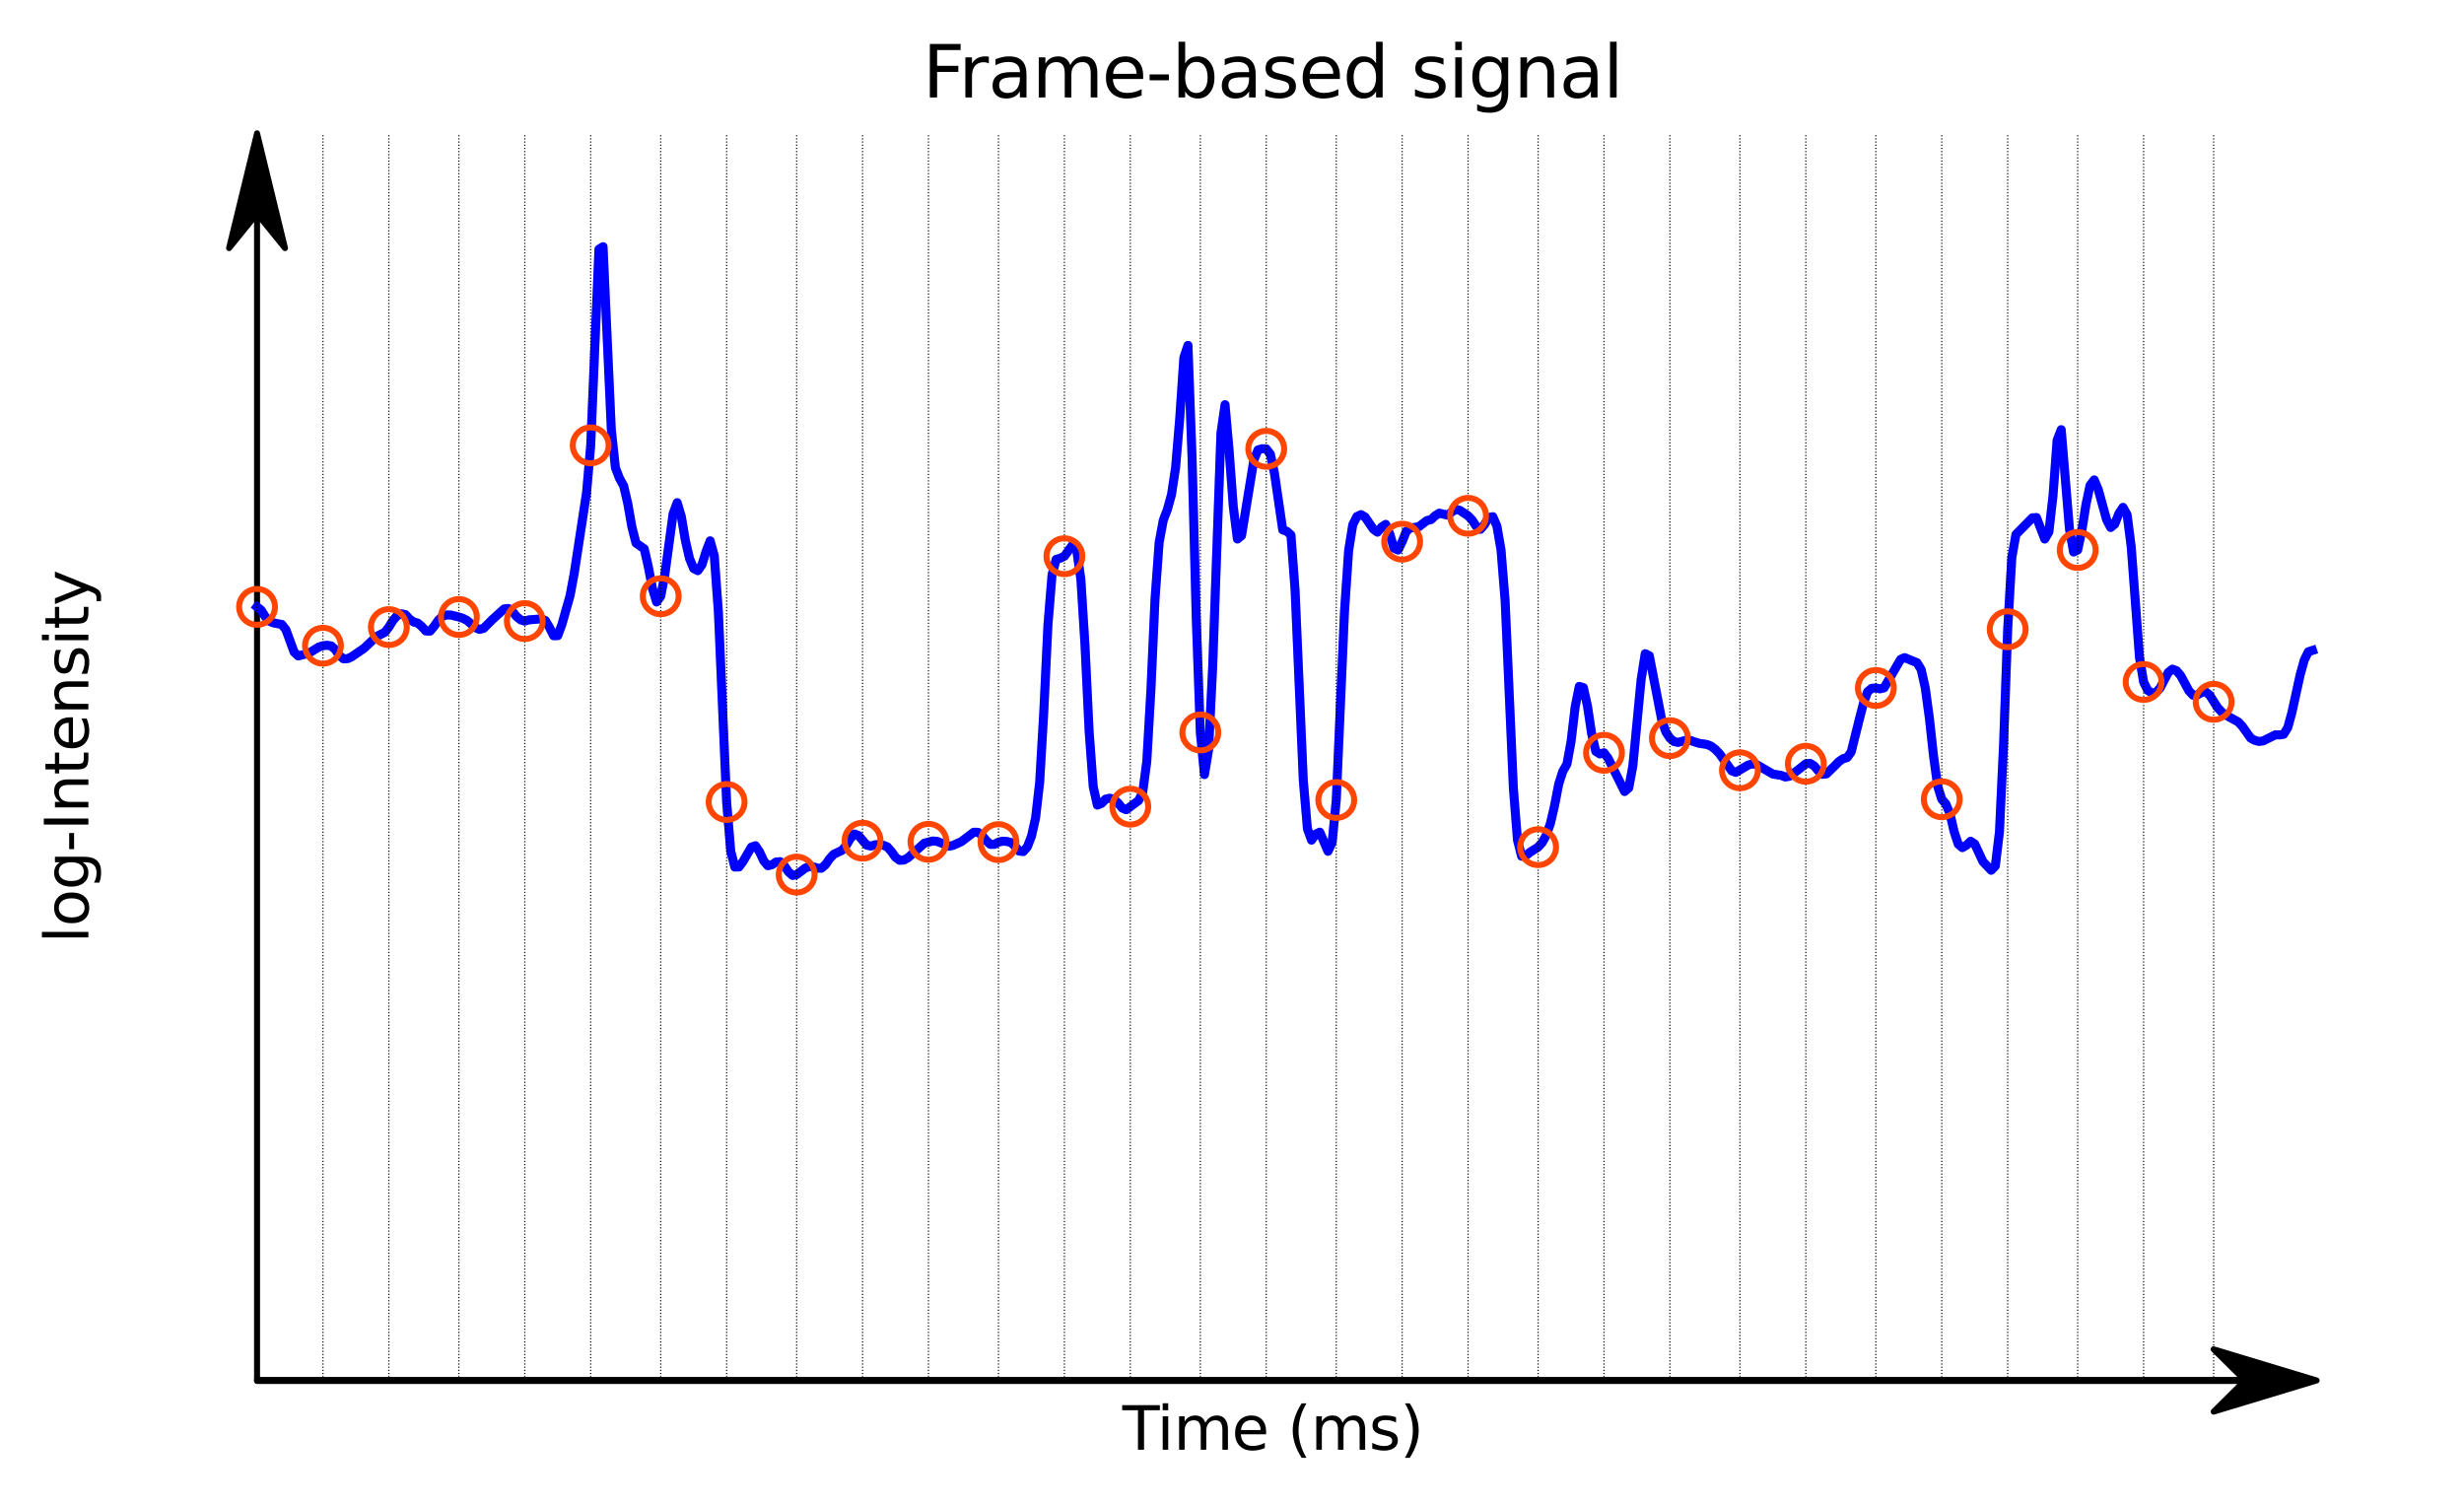 <?xml version="1.0" encoding="utf-8" standalone="no"?>
<!DOCTYPE svg PUBLIC "-//W3C//DTD SVG 1.1//EN"
  "http://www.w3.org/Graphics/SVG/1.1/DTD/svg11.dtd">
<svg xmlns:xlink="http://www.w3.org/1999/xlink" width="412.523pt" height="251.996pt" viewBox="0 0 412.523 251.996" xmlns="http://www.w3.org/2000/svg" version="1.1">
 <defs>
  <style type="text/css">*{stroke-linejoin: round; stroke-linecap: butt}</style>
 </defs>
 <g id="figure_1">
  <g id="patch_1">
   <path d="M 0 251.996 
L 412.523 251.996 
L 412.523 0 
L 0 0 
L 0 251.996 
z
" style="fill: none"/>
  </g>
  <g id="axes_1">
   <g id="patch_2">
    <path d="M 20.878 231.118 
L 405.323 231.118 
L 405.323 22.318 
L 20.878 22.318 
L 20.878 231.118 
z
" style="fill: none"/>
   </g>
   <g id="patch_3">
    <path d="M 387.848 231.118 
L 370.608 236.338 
L 375.78 231.208 
L 43.035 231.208 
L 43.035 231.028 
L 375.78 231.028 
L 370.608 225.898 
z
" style="stroke: #000000; stroke-linejoin: miter"/>
   </g>
   <g id="patch_4">
    <path d="M 43.035 22.318 
L 47.717 41.54 
L 43.035 35.774 
L 43.035 231.118 
L 43.034 231.118 
L 43.034 35.774 
L 38.353 41.54 
z
" style="stroke: #000000; stroke-linejoin: miter"/>
   </g>
   <g id="matplotlib.axis_1">
    <g id="text_1">
     <!-- Time (ms) -->
     <g transform="translate(187.901 242.717) scale(0.1 -0.1)">
      <defs>
       <path id="DejaVuSans-54" d="M -19 4666 
L 3928 4666 
L 3928 4134 
L 2272 4134 
L 2272 0 
L 1638 0 
L 1638 4134 
L -19 4134 
L -19 4666 
z
" transform="scale(0.016)"/>
       <path id="DejaVuSans-69" d="M 603 3500 
L 1178 3500 
L 1178 0 
L 603 0 
L 603 3500 
z
M 603 4863 
L 1178 4863 
L 1178 4134 
L 603 4134 
L 603 4863 
z
" transform="scale(0.016)"/>
       <path id="DejaVuSans-6d" d="M 3328 2828 
Q 3544 3216 3844 3400 
Q 4144 3584 4550 3584 
Q 5097 3584 5394 3201 
Q 5691 2819 5691 2113 
L 5691 0 
L 5113 0 
L 5113 2094 
Q 5113 2597 4934 2840 
Q 4756 3084 4391 3084 
Q 3944 3084 3684 2787 
Q 3425 2491 3425 1978 
L 3425 0 
L 2847 0 
L 2847 2094 
Q 2847 2600 2669 2842 
Q 2491 3084 2119 3084 
Q 1678 3084 1418 2786 
Q 1159 2488 1159 1978 
L 1159 0 
L 581 0 
L 581 3500 
L 1159 3500 
L 1159 2956 
Q 1356 3278 1631 3431 
Q 1906 3584 2284 3584 
Q 2666 3584 2933 3390 
Q 3200 3197 3328 2828 
z
" transform="scale(0.016)"/>
       <path id="DejaVuSans-65" d="M 3597 1894 
L 3597 1613 
L 953 1613 
Q 991 1019 1311 708 
Q 1631 397 2203 397 
Q 2534 397 2845 478 
Q 3156 559 3463 722 
L 3463 178 
Q 3153 47 2828 -22 
Q 2503 -91 2169 -91 
Q 1331 -91 842 396 
Q 353 884 353 1716 
Q 353 2575 817 3079 
Q 1281 3584 2069 3584 
Q 2775 3584 3186 3129 
Q 3597 2675 3597 1894 
z
M 3022 2063 
Q 3016 2534 2758 2815 
Q 2500 3097 2075 3097 
Q 1594 3097 1305 2825 
Q 1016 2553 972 2059 
L 3022 2063 
z
" transform="scale(0.016)"/>
       <path id="DejaVuSans-20" transform="scale(0.016)"/>
       <path id="DejaVuSans-28" d="M 1984 4856 
Q 1566 4138 1362 3434 
Q 1159 2731 1159 2009 
Q 1159 1288 1364 580 
Q 1569 -128 1984 -844 
L 1484 -844 
Q 1016 -109 783 600 
Q 550 1309 550 2009 
Q 550 2706 781 3412 
Q 1013 4119 1484 4856 
L 1984 4856 
z
" transform="scale(0.016)"/>
       <path id="DejaVuSans-73" d="M 2834 3397 
L 2834 2853 
Q 2591 2978 2328 3040 
Q 2066 3103 1784 3103 
Q 1356 3103 1142 2972 
Q 928 2841 928 2578 
Q 928 2378 1081 2264 
Q 1234 2150 1697 2047 
L 1894 2003 
Q 2506 1872 2764 1633 
Q 3022 1394 3022 966 
Q 3022 478 2636 193 
Q 2250 -91 1575 -91 
Q 1294 -91 989 -36 
Q 684 19 347 128 
L 347 722 
Q 666 556 975 473 
Q 1284 391 1588 391 
Q 1994 391 2212 530 
Q 2431 669 2431 922 
Q 2431 1156 2273 1281 
Q 2116 1406 1581 1522 
L 1381 1569 
Q 847 1681 609 1914 
Q 372 2147 372 2553 
Q 372 3047 722 3315 
Q 1072 3584 1716 3584 
Q 2034 3584 2315 3537 
Q 2597 3491 2834 3397 
z
" transform="scale(0.016)"/>
       <path id="DejaVuSans-29" d="M 513 4856 
L 1013 4856 
Q 1481 4119 1714 3412 
Q 1947 2706 1947 2009 
Q 1947 1309 1714 600 
Q 1481 -109 1013 -844 
L 513 -844 
Q 928 -128 1133 580 
Q 1338 1288 1338 2009 
Q 1338 2731 1133 3434 
Q 928 4138 513 4856 
z
" transform="scale(0.016)"/>
      </defs>
      <use xlink:href="#DejaVuSans-54"/>
      <use xlink:href="#DejaVuSans-69" x="57.959"/>
      <use xlink:href="#DejaVuSans-6d" x="85.742"/>
      <use xlink:href="#DejaVuSans-65" x="183.154"/>
      <use xlink:href="#DejaVuSans-20" x="244.678"/>
      <use xlink:href="#DejaVuSans-28" x="276.465"/>
      <use xlink:href="#DejaVuSans-6d" x="315.479"/>
      <use xlink:href="#DejaVuSans-73" x="412.891"/>
      <use xlink:href="#DejaVuSans-29" x="464.99"/>
     </g>
    </g>
   </g>
   <g id="matplotlib.axis_2">
    <g id="text_2">
     <!-- log-Intensity -->
     <g transform="translate(14.798 157.907) rotate(-90) scale(0.1 -0.1)">
      <defs>
       <path id="DejaVuSans-6c" d="M 603 4863 
L 1178 4863 
L 1178 0 
L 603 0 
L 603 4863 
z
" transform="scale(0.016)"/>
       <path id="DejaVuSans-6f" d="M 1959 3097 
Q 1497 3097 1228 2736 
Q 959 2375 959 1747 
Q 959 1119 1226 758 
Q 1494 397 1959 397 
Q 2419 397 2687 759 
Q 2956 1122 2956 1747 
Q 2956 2369 2687 2733 
Q 2419 3097 1959 3097 
z
M 1959 3584 
Q 2709 3584 3137 3096 
Q 3566 2609 3566 1747 
Q 3566 888 3137 398 
Q 2709 -91 1959 -91 
Q 1206 -91 779 398 
Q 353 888 353 1747 
Q 353 2609 779 3096 
Q 1206 3584 1959 3584 
z
" transform="scale(0.016)"/>
       <path id="DejaVuSans-67" d="M 2906 1791 
Q 2906 2416 2648 2759 
Q 2391 3103 1925 3103 
Q 1463 3103 1205 2759 
Q 947 2416 947 1791 
Q 947 1169 1205 825 
Q 1463 481 1925 481 
Q 2391 481 2648 825 
Q 2906 1169 2906 1791 
z
M 3481 434 
Q 3481 -459 3084 -895 
Q 2688 -1331 1869 -1331 
Q 1566 -1331 1297 -1286 
Q 1028 -1241 775 -1147 
L 775 -588 
Q 1028 -725 1275 -790 
Q 1522 -856 1778 -856 
Q 2344 -856 2625 -561 
Q 2906 -266 2906 331 
L 2906 616 
Q 2728 306 2450 153 
Q 2172 0 1784 0 
Q 1141 0 747 490 
Q 353 981 353 1791 
Q 353 2603 747 3093 
Q 1141 3584 1784 3584 
Q 2172 3584 2450 3431 
Q 2728 3278 2906 2969 
L 2906 3500 
L 3481 3500 
L 3481 434 
z
" transform="scale(0.016)"/>
       <path id="DejaVuSans-2d" d="M 313 2009 
L 1997 2009 
L 1997 1497 
L 313 1497 
L 313 2009 
z
" transform="scale(0.016)"/>
       <path id="DejaVuSans-49" d="M 628 4666 
L 1259 4666 
L 1259 0 
L 628 0 
L 628 4666 
z
" transform="scale(0.016)"/>
       <path id="DejaVuSans-6e" d="M 3513 2113 
L 3513 0 
L 2938 0 
L 2938 2094 
Q 2938 2591 2744 2837 
Q 2550 3084 2163 3084 
Q 1697 3084 1428 2787 
Q 1159 2491 1159 1978 
L 1159 0 
L 581 0 
L 581 3500 
L 1159 3500 
L 1159 2956 
Q 1366 3272 1645 3428 
Q 1925 3584 2291 3584 
Q 2894 3584 3203 3211 
Q 3513 2838 3513 2113 
z
" transform="scale(0.016)"/>
       <path id="DejaVuSans-74" d="M 1172 4494 
L 1172 3500 
L 2356 3500 
L 2356 3053 
L 1172 3053 
L 1172 1153 
Q 1172 725 1289 603 
Q 1406 481 1766 481 
L 2356 481 
L 2356 0 
L 1766 0 
Q 1100 0 847 248 
Q 594 497 594 1153 
L 594 3053 
L 172 3053 
L 172 3500 
L 594 3500 
L 594 4494 
L 1172 4494 
z
" transform="scale(0.016)"/>
       <path id="DejaVuSans-79" d="M 2059 -325 
Q 1816 -950 1584 -1140 
Q 1353 -1331 966 -1331 
L 506 -1331 
L 506 -850 
L 844 -850 
Q 1081 -850 1212 -737 
Q 1344 -625 1503 -206 
L 1606 56 
L 191 3500 
L 800 3500 
L 1894 763 
L 2988 3500 
L 3597 3500 
L 2059 -325 
z
" transform="scale(0.016)"/>
      </defs>
      <use xlink:href="#DejaVuSans-6c"/>
      <use xlink:href="#DejaVuSans-6f" x="27.783"/>
      <use xlink:href="#DejaVuSans-67" x="88.965"/>
      <use xlink:href="#DejaVuSans-2d" x="152.441"/>
      <use xlink:href="#DejaVuSans-49" x="188.525"/>
      <use xlink:href="#DejaVuSans-6e" x="218.018"/>
      <use xlink:href="#DejaVuSans-74" x="281.396"/>
      <use xlink:href="#DejaVuSans-65" x="320.605"/>
      <use xlink:href="#DejaVuSans-6e" x="382.129"/>
      <use xlink:href="#DejaVuSans-73" x="445.508"/>
      <use xlink:href="#DejaVuSans-69" x="497.607"/>
      <use xlink:href="#DejaVuSans-74" x="525.391"/>
      <use xlink:href="#DejaVuSans-79" x="564.6"/>
     </g>
    </g>
   </g>
   <g id="line2d_1">
    <path d="M 43.035 101.603 
L 43.724 102.147 
L 44.414 103.256 
L 45.104 104.007 
L 45.793 104.28 
L 47.173 104.55 
L 47.862 105.411 
L 49.241 109.167 
L 49.931 109.814 
L 51.31 109.465 
L 52 109.174 
L 53.379 108.318 
L 54.069 108.107 
L 54.758 108.033 
L 55.448 108.142 
L 56.138 108.754 
L 56.827 109.768 
L 57.517 110.306 
L 58.207 110.269 
L 58.896 109.95 
L 60.965 108.52 
L 63.034 106.564 
L 64.413 105.873 
L 65.103 104.99 
L 65.792 103.866 
L 66.482 103.074 
L 67.172 102.764 
L 67.861 102.893 
L 68.551 103.633 
L 69.241 104.132 
L 69.93 104.315 
L 70.62 104.898 
L 71.309 105.647 
L 71.999 105.666 
L 72.689 104.853 
L 73.378 103.844 
L 74.068 103.196 
L 74.758 102.961 
L 75.447 102.963 
L 76.826 103.301 
L 77.516 103.524 
L 78.206 103.885 
L 79.585 105.078 
L 80.275 105.376 
L 80.964 105.201 
L 82.344 103.817 
L 83.723 102.553 
L 84.412 101.94 
L 85.102 101.869 
L 85.792 102.385 
L 86.481 103.218 
L 87.171 103.781 
L 87.861 103.98 
L 88.55 103.777 
L 90.619 103.612 
L 91.309 103.899 
L 91.998 105.048 
L 92.688 106.434 
L 93.378 106.42 
L 94.067 104.568 
L 95.446 99.696 
L 96.136 95.986 
L 98.205 82.446 
L 98.895 74.559 
L 100.274 41.726 
L 100.963 41.3 
L 102.343 71.881 
L 103.032 78.307 
L 103.722 80.094 
L 104.412 81.337 
L 105.101 84.296 
L 105.791 88.217 
L 106.48 90.92 
L 107.86 91.89 
L 108.549 94.92 
L 109.239 98.555 
L 109.929 100.79 
L 110.618 99.828 
L 111.308 96.216 
L 112.687 86.016 
L 113.377 84.158 
L 114.066 86.473 
L 114.756 90.542 
L 115.446 93.529 
L 116.135 95.188 
L 116.825 95.542 
L 117.514 94.576 
L 118.204 92.351 
L 118.894 90.548 
L 119.583 93.041 
L 120.273 102.482 
L 121.652 134.268 
L 122.342 142.507 
L 123.031 145.166 
L 123.721 145.146 
L 124.411 144.206 
L 125.79 141.827 
L 126.48 141.596 
L 127.169 142.63 
L 127.859 144.11 
L 128.549 144.936 
L 129.238 144.779 
L 129.928 144.317 
L 130.617 144.261 
L 131.307 144.935 
L 131.997 145.953 
L 132.686 146.567 
L 133.376 146.428 
L 134.755 145.371 
L 135.445 145.074 
L 136.134 145.11 
L 136.824 145.353 
L 137.514 145.356 
L 138.203 144.769 
L 138.893 143.765 
L 139.583 143.02 
L 140.962 142.371 
L 141.651 141.578 
L 142.341 140.412 
L 143.031 139.626 
L 143.72 139.878 
L 145.1 141.494 
L 145.789 141.648 
L 146.479 141.441 
L 147.168 141.37 
L 147.858 141.501 
L 148.548 141.78 
L 149.237 142.558 
L 149.927 143.533 
L 150.617 144.028 
L 151.306 143.991 
L 151.996 143.626 
L 154.754 141.166 
L 156.134 140.801 
L 156.823 140.844 
L 158.202 141.37 
L 158.892 141.679 
L 159.582 141.526 
L 160.961 140.901 
L 163.03 139.332 
L 163.719 139.343 
L 164.409 139.848 
L 165.099 140.717 
L 165.788 141.362 
L 166.478 141.366 
L 167.168 140.988 
L 167.857 140.83 
L 168.547 140.871 
L 169.237 141.045 
L 169.926 141.651 
L 170.616 142.487 
L 171.305 142.573 
L 171.995 141.796 
L 172.685 140.023 
L 173.374 136.968 
L 174.064 130.955 
L 174.754 119.118 
L 175.443 104.679 
L 176.133 96.232 
L 176.822 93.651 
L 177.512 93.452 
L 178.202 93.121 
L 179.581 91.209 
L 180.271 92.172 
L 180.96 97.028 
L 181.65 108.058 
L 182.339 122.4 
L 183.029 131.719 
L 183.719 134.79 
L 184.408 134.513 
L 185.098 133.794 
L 185.788 133.639 
L 186.477 133.814 
L 187.167 134.416 
L 187.856 135.264 
L 188.546 135.568 
L 190.615 134.035 
L 191.305 132.684 
L 191.994 127.494 
L 192.684 115.545 
L 193.373 100.292 
L 194.063 90.832 
L 194.753 87.107 
L 195.442 85.306 
L 196.132 82.807 
L 196.822 78.261 
L 197.511 70.045 
L 198.201 59.887 
L 198.89 57.823 
L 199.58 76.759 
L 200.27 103.322 
L 200.959 122.63 
L 201.649 129.682 
L 202.339 125.535 
L 203.028 111.606 
L 204.407 72.542 
L 205.097 67.747 
L 205.787 75.513 
L 206.476 84.836 
L 207.166 90.239 
L 207.856 89.681 
L 209.924 77.01 
L 210.614 75.32 
L 211.304 75.13 
L 211.993 75.144 
L 212.683 76.037 
L 213.373 79.264 
L 214.752 88.708 
L 215.442 88.954 
L 216.131 89.576 
L 216.821 98.79 
L 218.2 130.67 
L 218.89 138.76 
L 219.579 140.658 
L 220.269 139.654 
L 220.959 139.32 
L 222.338 142.522 
L 223.027 141.032 
L 223.717 133.936 
L 225.096 102.394 
L 225.786 92.188 
L 226.476 87.86 
L 227.165 86.487 
L 227.855 86.161 
L 228.544 86.564 
L 229.924 88.598 
L 230.613 89.094 
L 231.303 88.24 
L 231.993 87.788 
L 232.682 89.415 
L 233.372 91.782 
L 234.061 92.084 
L 234.751 90.686 
L 235.441 88.946 
L 236.13 88.394 
L 237.51 88.202 
L 238.889 87.154 
L 239.578 86.994 
L 240.268 86.351 
L 240.958 85.912 
L 242.337 86.24 
L 243.716 85.246 
L 244.406 85.435 
L 245.785 86.354 
L 246.475 87.081 
L 247.164 88.139 
L 247.854 88.616 
L 248.544 87.814 
L 249.233 86.645 
L 249.923 86.502 
L 250.612 88.079 
L 251.302 92.082 
L 251.992 100.645 
L 253.371 131.964 
L 254.061 140.661 
L 254.75 143.35 
L 255.44 143.279 
L 256.129 142.694 
L 257.509 141.827 
L 258.198 141.052 
L 258.888 139.822 
L 259.578 137.828 
L 260.267 134.86 
L 260.957 131.281 
L 261.647 129.126 
L 262.336 127.934 
L 263.026 124.162 
L 263.715 118.337 
L 264.405 114.916 
L 265.095 115.13 
L 265.784 118.251 
L 266.474 122.842 
L 267.164 125.789 
L 267.853 126.226 
L 268.543 126.033 
L 269.232 126.957 
L 271.991 132.516 
L 272.681 131.915 
L 273.37 128.244 
L 274.749 113.837 
L 275.439 109.442 
L 276.129 109.787 
L 278.198 120.474 
L 278.887 122.521 
L 279.577 123.583 
L 280.266 124.153 
L 280.956 124.294 
L 282.335 123.91 
L 283.025 123.976 
L 284.404 124.437 
L 285.783 124.643 
L 286.473 124.925 
L 287.163 125.444 
L 287.852 126.155 
L 289.921 129.045 
L 290.611 129.311 
L 291.99 128.494 
L 292.68 128.087 
L 293.369 127.893 
L 294.059 127.989 
L 296.817 129.597 
L 298.197 129.813 
L 298.886 130.082 
L 299.576 129.971 
L 300.955 128.962 
L 302.334 127.873 
L 303.024 127.794 
L 303.714 128.215 
L 304.403 129.028 
L 305.093 129.639 
L 305.783 129.565 
L 307.162 128.228 
L 307.852 127.52 
L 308.541 127.034 
L 309.231 126.845 
L 309.92 125.912 
L 311.3 120.379 
L 311.989 117.717 
L 312.679 115.798 
L 313.369 115.235 
L 314.058 115.177 
L 314.748 115.329 
L 315.437 115.151 
L 318.196 110.4 
L 318.886 110.1 
L 320.954 110.961 
L 321.644 112.104 
L 322.334 115.195 
L 323.023 120.271 
L 323.713 126.578 
L 324.403 131.615 
L 325.092 133.813 
L 325.782 134.606 
L 326.471 136.265 
L 327.161 139.242 
L 327.851 141.328 
L 328.54 141.91 
L 329.23 141.508 
L 329.92 140.843 
L 330.609 141.299 
L 331.988 144.257 
L 333.368 145.7 
L 334.057 144.995 
L 334.747 139.296 
L 335.437 124.624 
L 336.126 105.352 
L 336.816 93.373 
L 337.505 89.487 
L 340.264 86.689 
L 340.954 86.652 
L 342.333 90.245 
L 343.022 89.065 
L 343.712 83.013 
L 344.402 73.696 
L 345.091 71.936 
L 346.471 88.567 
L 347.16 92.415 
L 347.85 92.079 
L 348.539 88.842 
L 349.229 84.491 
L 349.919 81.256 
L 350.608 80.348 
L 351.298 81.983 
L 352.677 86.988 
L 353.367 88.312 
L 354.057 87.741 
L 354.746 85.967 
L 355.436 84.939 
L 356.125 86.191 
L 356.815 91.607 
L 358.194 110.071 
L 358.884 114.176 
L 359.574 115.588 
L 360.263 115.996 
L 360.953 115.953 
L 361.642 115.188 
L 363.022 112.563 
L 363.711 112.027 
L 364.401 112.298 
L 365.091 113.114 
L 366.47 115.658 
L 367.159 116.389 
L 367.849 116.352 
L 368.539 115.949 
L 369.228 115.796 
L 369.918 116.353 
L 371.297 118.499 
L 371.987 119.232 
L 372.676 119.734 
L 374.745 120.882 
L 375.435 121.636 
L 376.814 123.583 
L 377.504 123.953 
L 378.193 124.138 
L 378.883 124.044 
L 380.952 123.023 
L 381.642 123.046 
L 382.331 122.93 
L 383.021 121.81 
L 383.71 119.29 
L 385.09 112.994 
L 385.779 110.51 
L 386.469 109.113 
L 387.159 108.89 
L 387.159 108.89 
" clip-path="url(#p30bb101e61)" style="fill: none; stroke: #0000ff; stroke-opacity: 0.2; stroke-width: 1.5; stroke-linecap: square"/>
   </g>
   <g id="line2d_2">
    <path d="M 43.035 101.603 
L 43.724 102.147 
L 44.414 103.256 
L 45.104 104.007 
L 45.793 104.28 
L 47.173 104.55 
L 47.862 105.411 
L 49.241 109.167 
L 49.931 109.814 
L 51.31 109.465 
L 52 109.174 
L 53.379 108.318 
L 54.069 108.107 
L 54.758 108.033 
L 55.448 108.142 
L 56.138 108.754 
L 56.827 109.768 
L 57.517 110.306 
L 58.207 110.269 
L 58.896 109.95 
L 60.965 108.52 
L 63.034 106.564 
L 64.413 105.873 
L 65.103 104.99 
L 65.792 103.866 
L 66.482 103.074 
L 67.172 102.764 
L 67.861 102.893 
L 68.551 103.633 
L 69.241 104.132 
L 69.93 104.315 
L 70.62 104.898 
L 71.309 105.647 
L 71.999 105.666 
L 72.689 104.853 
L 73.378 103.844 
L 74.068 103.196 
L 74.758 102.961 
L 75.447 102.963 
L 76.826 103.301 
L 77.516 103.524 
L 78.206 103.885 
L 79.585 105.078 
L 80.275 105.376 
L 80.964 105.201 
L 82.344 103.817 
L 83.723 102.553 
L 84.412 101.94 
L 85.102 101.869 
L 85.792 102.385 
L 86.481 103.218 
L 87.171 103.781 
L 87.861 103.98 
L 88.55 103.777 
L 90.619 103.612 
L 91.309 103.899 
L 91.998 105.048 
L 92.688 106.434 
L 93.378 106.42 
L 94.067 104.568 
L 95.446 99.696 
L 96.136 95.986 
L 98.205 82.446 
L 98.895 74.559 
L 100.274 41.726 
L 100.963 41.3 
L 102.343 71.881 
L 103.032 78.307 
L 103.722 80.094 
L 104.412 81.337 
L 105.101 84.296 
L 105.791 88.217 
L 106.48 90.92 
L 107.86 91.89 
L 108.549 94.92 
L 109.239 98.555 
L 109.929 100.79 
L 110.618 99.828 
L 111.308 96.216 
L 112.687 86.016 
L 113.377 84.158 
L 114.066 86.473 
L 114.756 90.542 
L 115.446 93.529 
L 116.135 95.188 
L 116.825 95.542 
L 117.514 94.576 
L 118.204 92.351 
L 118.894 90.548 
L 119.583 93.041 
L 120.273 102.482 
L 121.652 134.268 
L 122.342 142.507 
L 123.031 145.166 
L 123.721 145.146 
L 124.411 144.206 
L 125.79 141.827 
L 126.48 141.596 
L 127.169 142.63 
L 127.859 144.11 
L 128.549 144.936 
L 129.238 144.779 
L 129.928 144.317 
L 130.617 144.261 
L 131.307 144.935 
L 131.997 145.953 
L 132.686 146.567 
L 133.376 146.428 
L 134.755 145.371 
L 135.445 145.074 
L 136.134 145.11 
L 136.824 145.353 
L 137.514 145.356 
L 138.203 144.769 
L 138.893 143.765 
L 139.583 143.02 
L 140.962 142.371 
L 141.651 141.578 
L 142.341 140.412 
L 143.031 139.626 
L 143.72 139.878 
L 145.1 141.494 
L 145.789 141.648 
L 146.479 141.441 
L 147.168 141.37 
L 147.858 141.501 
L 148.548 141.78 
L 149.237 142.558 
L 149.927 143.533 
L 150.617 144.028 
L 151.306 143.991 
L 151.996 143.626 
L 154.754 141.166 
L 156.134 140.801 
L 156.823 140.844 
L 158.202 141.37 
L 158.892 141.679 
L 159.582 141.526 
L 160.961 140.901 
L 163.03 139.332 
L 163.719 139.343 
L 164.409 139.848 
L 165.099 140.717 
L 165.788 141.362 
L 166.478 141.366 
L 167.168 140.988 
L 167.857 140.83 
L 168.547 140.871 
L 169.237 141.045 
L 169.926 141.651 
L 170.616 142.487 
L 171.305 142.573 
L 171.995 141.796 
L 172.685 140.023 
L 173.374 136.968 
L 174.064 130.955 
L 174.754 119.118 
L 175.443 104.679 
L 176.133 96.232 
L 176.822 93.651 
L 177.512 93.452 
L 178.202 93.121 
L 179.581 91.209 
L 180.271 92.172 
L 180.96 97.028 
L 181.65 108.058 
L 182.339 122.4 
L 183.029 131.719 
L 183.719 134.79 
L 184.408 134.513 
L 185.098 133.794 
L 185.788 133.639 
L 186.477 133.814 
L 187.167 134.416 
L 187.856 135.264 
L 188.546 135.568 
L 190.615 134.035 
L 191.305 132.684 
L 191.994 127.494 
L 192.684 115.545 
L 193.373 100.292 
L 194.063 90.832 
L 194.753 87.107 
L 195.442 85.306 
L 196.132 82.807 
L 196.822 78.261 
L 197.511 70.045 
L 198.201 59.887 
L 198.89 57.823 
L 199.58 76.759 
L 200.27 103.322 
L 200.959 122.63 
L 201.649 129.682 
L 202.339 125.535 
L 203.028 111.606 
L 204.407 72.542 
L 205.097 67.747 
L 205.787 75.513 
L 206.476 84.836 
L 207.166 90.239 
L 207.856 89.681 
L 209.924 77.01 
L 210.614 75.32 
L 211.304 75.13 
L 211.993 75.144 
L 212.683 76.037 
L 213.373 79.264 
L 214.752 88.708 
L 215.442 88.954 
L 216.131 89.576 
L 216.821 98.79 
L 218.2 130.67 
L 218.89 138.76 
L 219.579 140.658 
L 220.269 139.654 
L 220.959 139.32 
L 222.338 142.522 
L 223.027 141.032 
L 223.717 133.936 
L 225.096 102.394 
L 225.786 92.188 
L 226.476 87.86 
L 227.165 86.487 
L 227.855 86.161 
L 228.544 86.564 
L 229.924 88.598 
L 230.613 89.094 
L 231.303 88.24 
L 231.993 87.788 
L 232.682 89.415 
L 233.372 91.782 
L 234.061 92.084 
L 234.751 90.686 
L 235.441 88.946 
L 236.13 88.394 
L 237.51 88.202 
L 238.889 87.154 
L 239.578 86.994 
L 240.268 86.351 
L 240.958 85.912 
L 242.337 86.24 
L 243.716 85.246 
L 244.406 85.435 
L 245.785 86.354 
L 246.475 87.081 
L 247.164 88.139 
L 247.854 88.616 
L 248.544 87.814 
L 249.233 86.645 
L 249.923 86.502 
L 250.612 88.079 
L 251.302 92.082 
L 251.992 100.645 
L 253.371 131.964 
L 254.061 140.661 
L 254.75 143.35 
L 255.44 143.279 
L 256.129 142.694 
L 257.509 141.827 
L 258.198 141.052 
L 258.888 139.822 
L 259.578 137.828 
L 260.267 134.86 
L 260.957 131.281 
L 261.647 129.126 
L 262.336 127.934 
L 263.026 124.162 
L 263.715 118.337 
L 264.405 114.916 
L 265.095 115.13 
L 265.784 118.251 
L 266.474 122.842 
L 267.164 125.789 
L 267.853 126.226 
L 268.543 126.033 
L 269.232 126.957 
L 271.991 132.516 
L 272.681 131.915 
L 273.37 128.244 
L 274.749 113.837 
L 275.439 109.442 
L 276.129 109.787 
L 278.198 120.474 
L 278.887 122.521 
L 279.577 123.583 
L 280.266 124.153 
L 280.956 124.294 
L 282.335 123.91 
L 283.025 123.976 
L 284.404 124.437 
L 285.783 124.643 
L 286.473 124.925 
L 287.163 125.444 
L 287.852 126.155 
L 289.921 129.045 
L 290.611 129.311 
L 291.99 128.494 
L 292.68 128.087 
L 293.369 127.893 
L 294.059 127.989 
L 296.817 129.597 
L 298.197 129.813 
L 298.886 130.082 
L 299.576 129.971 
L 300.955 128.962 
L 302.334 127.873 
L 303.024 127.794 
L 303.714 128.215 
L 304.403 129.028 
L 305.093 129.639 
L 305.783 129.565 
L 307.162 128.228 
L 307.852 127.52 
L 308.541 127.034 
L 309.231 126.845 
L 309.92 125.912 
L 311.3 120.379 
L 311.989 117.717 
L 312.679 115.798 
L 313.369 115.235 
L 314.058 115.177 
L 314.748 115.329 
L 315.437 115.151 
L 318.196 110.4 
L 318.886 110.1 
L 320.954 110.961 
L 321.644 112.104 
L 322.334 115.195 
L 323.023 120.271 
L 323.713 126.578 
L 324.403 131.615 
L 325.092 133.813 
L 325.782 134.606 
L 326.471 136.265 
L 327.161 139.242 
L 327.851 141.328 
L 328.54 141.91 
L 329.23 141.508 
L 329.92 140.843 
L 330.609 141.299 
L 331.988 144.257 
L 333.368 145.7 
L 334.057 144.995 
L 334.747 139.296 
L 335.437 124.624 
L 336.126 105.352 
L 336.816 93.373 
L 337.505 89.487 
L 340.264 86.689 
L 340.954 86.652 
L 342.333 90.245 
L 343.022 89.065 
L 343.712 83.013 
L 344.402 73.696 
L 345.091 71.936 
L 346.471 88.567 
L 347.16 92.415 
L 347.85 92.079 
L 348.539 88.842 
L 349.229 84.491 
L 349.919 81.256 
L 350.608 80.348 
L 351.298 81.983 
L 352.677 86.988 
L 353.367 88.312 
L 354.057 87.741 
L 354.746 85.967 
L 355.436 84.939 
L 356.125 86.191 
L 356.815 91.607 
L 358.194 110.071 
L 358.884 114.176 
L 359.574 115.588 
L 360.263 115.996 
L 360.953 115.953 
L 361.642 115.188 
L 363.022 112.563 
L 363.711 112.027 
L 364.401 112.298 
L 365.091 113.114 
L 366.47 115.658 
L 367.159 116.389 
L 367.849 116.352 
L 368.539 115.949 
L 369.228 115.796 
L 369.918 116.353 
L 371.297 118.499 
L 371.987 119.232 
L 372.676 119.734 
L 374.745 120.882 
L 375.435 121.636 
L 376.814 123.583 
L 377.504 123.953 
L 378.193 124.138 
L 378.883 124.044 
L 380.952 123.023 
L 381.642 123.046 
L 382.331 122.93 
L 383.021 121.81 
L 383.71 119.29 
L 385.09 112.994 
L 385.779 110.51 
L 386.469 109.113 
L 387.159 108.89 
L 387.159 108.89 
" clip-path="url(#p30bb101e61)" style="fill: none; stroke: #0000ff; stroke-width: 1.5; stroke-linecap: square"/>
   </g>
   <g id="line2d_3">
    <path d="M 43.035 231.118 
L 43.035 22.318 
" clip-path="url(#p30bb101e61)" style="fill: none; stroke-dasharray: 0.2,0.33; stroke-dashoffset: 0; stroke: #000000; stroke-width: 0.2"/>
   </g>
   <g id="line2d_4">
    <defs>
     <path id="mb7890404f2" d="M 0 3 
C 0.796 3 1.559 2.684 2.121 2.121 
C 2.684 1.559 3 0.796 3 0 
C 3 -0.796 2.684 -1.559 2.121 -2.121 
C 1.559 -2.684 0.796 -3 0 -3 
C -0.796 -3 -1.559 -2.684 -2.121 -2.121 
C -2.684 -1.559 -3 -0.796 -3 0 
C -3 0.796 -2.684 1.559 -2.121 2.121 
C -1.559 2.684 -0.796 3 0 3 
z
" style="stroke: #ff4500"/>
    </defs>
    <g clip-path="url(#p30bb101e61)">
     <use xlink:href="#mb7890404f2" x="43.035" y="101.603" style="fill-opacity: 0; stroke: #ff4500"/>
    </g>
   </g>
   <g id="line2d_5">
    <path d="M 54.069 231.118 
L 54.069 22.318 
" clip-path="url(#p30bb101e61)" style="fill: none; stroke-dasharray: 0.2,0.33; stroke-dashoffset: 0; stroke: #000000; stroke-width: 0.2"/>
   </g>
   <g id="line2d_6">
    <g clip-path="url(#p30bb101e61)">
     <use xlink:href="#mb7890404f2" x="54.069" y="108.107" style="fill-opacity: 0; stroke: #ff4500"/>
    </g>
   </g>
   <g id="line2d_7">
    <path d="M 65.103 231.118 
L 65.103 22.318 
" clip-path="url(#p30bb101e61)" style="fill: none; stroke-dasharray: 0.2,0.33; stroke-dashoffset: 0; stroke: #000000; stroke-width: 0.2"/>
   </g>
   <g id="line2d_8">
    <g clip-path="url(#p30bb101e61)">
     <use xlink:href="#mb7890404f2" x="65.103" y="104.99" style="fill-opacity: 0; stroke: #ff4500"/>
    </g>
   </g>
   <g id="line2d_9">
    <path d="M 76.826 231.118 
L 76.826 22.318 
" clip-path="url(#p30bb101e61)" style="fill: none; stroke-dasharray: 0.2,0.33; stroke-dashoffset: 0; stroke: #000000; stroke-width: 0.2"/>
   </g>
   <g id="line2d_10">
    <g clip-path="url(#p30bb101e61)">
     <use xlink:href="#mb7890404f2" x="76.826" y="103.301" style="fill-opacity: 0; stroke: #ff4500"/>
    </g>
   </g>
   <g id="line2d_11">
    <path d="M 87.861 231.118 
L 87.861 22.318 
" clip-path="url(#p30bb101e61)" style="fill: none; stroke-dasharray: 0.2,0.33; stroke-dashoffset: 0; stroke: #000000; stroke-width: 0.2"/>
   </g>
   <g id="line2d_12">
    <g clip-path="url(#p30bb101e61)">
     <use xlink:href="#mb7890404f2" x="87.861" y="103.98" style="fill-opacity: 0; stroke: #ff4500"/>
    </g>
   </g>
   <g id="line2d_13">
    <path d="M 98.895 231.118 
L 98.895 22.318 
" clip-path="url(#p30bb101e61)" style="fill: none; stroke-dasharray: 0.2,0.33; stroke-dashoffset: 0; stroke: #000000; stroke-width: 0.2"/>
   </g>
   <g id="line2d_14">
    <g clip-path="url(#p30bb101e61)">
     <use xlink:href="#mb7890404f2" x="98.895" y="74.559" style="fill-opacity: 0; stroke: #ff4500"/>
    </g>
   </g>
   <g id="line2d_15">
    <path d="M 110.618 231.118 
L 110.618 22.318 
" clip-path="url(#p30bb101e61)" style="fill: none; stroke-dasharray: 0.2,0.33; stroke-dashoffset: 0; stroke: #000000; stroke-width: 0.2"/>
   </g>
   <g id="line2d_16">
    <g clip-path="url(#p30bb101e61)">
     <use xlink:href="#mb7890404f2" x="110.618" y="99.828" style="fill-opacity: 0; stroke: #ff4500"/>
    </g>
   </g>
   <g id="line2d_17">
    <path d="M 121.652 231.118 
L 121.652 22.318 
" clip-path="url(#p30bb101e61)" style="fill: none; stroke-dasharray: 0.2,0.33; stroke-dashoffset: 0; stroke: #000000; stroke-width: 0.2"/>
   </g>
   <g id="line2d_18">
    <g clip-path="url(#p30bb101e61)">
     <use xlink:href="#mb7890404f2" x="121.652" y="134.268" style="fill-opacity: 0; stroke: #ff4500"/>
    </g>
   </g>
   <g id="line2d_19">
    <path d="M 133.376 231.118 
L 133.376 22.318 
" clip-path="url(#p30bb101e61)" style="fill: none; stroke-dasharray: 0.2,0.33; stroke-dashoffset: 0; stroke: #000000; stroke-width: 0.2"/>
   </g>
   <g id="line2d_20">
    <g clip-path="url(#p30bb101e61)">
     <use xlink:href="#mb7890404f2" x="133.376" y="146.428" style="fill-opacity: 0; stroke: #ff4500"/>
    </g>
   </g>
   <g id="line2d_21">
    <path d="M 144.41 231.118 
L 144.41 22.318 
" clip-path="url(#p30bb101e61)" style="fill: none; stroke-dasharray: 0.2,0.33; stroke-dashoffset: 0; stroke: #000000; stroke-width: 0.2"/>
   </g>
   <g id="line2d_22">
    <g clip-path="url(#p30bb101e61)">
     <use xlink:href="#mb7890404f2" x="144.41" y="140.745" style="fill-opacity: 0; stroke: #ff4500"/>
    </g>
   </g>
   <g id="line2d_23">
    <path d="M 155.444 231.118 
L 155.444 22.318 
" clip-path="url(#p30bb101e61)" style="fill: none; stroke-dasharray: 0.2,0.33; stroke-dashoffset: 0; stroke: #000000; stroke-width: 0.2"/>
   </g>
   <g id="line2d_24">
    <g clip-path="url(#p30bb101e61)">
     <use xlink:href="#mb7890404f2" x="155.444" y="140.936" style="fill-opacity: 0; stroke: #ff4500"/>
    </g>
   </g>
   <g id="line2d_25">
    <path d="M 167.168 231.118 
L 167.168 22.318 
" clip-path="url(#p30bb101e61)" style="fill: none; stroke-dasharray: 0.2,0.33; stroke-dashoffset: 0; stroke: #000000; stroke-width: 0.2"/>
   </g>
   <g id="line2d_26">
    <g clip-path="url(#p30bb101e61)">
     <use xlink:href="#mb7890404f2" x="167.168" y="140.988" style="fill-opacity: 0; stroke: #ff4500"/>
    </g>
   </g>
   <g id="line2d_27">
    <path d="M 178.202 231.118 
L 178.202 22.318 
" clip-path="url(#p30bb101e61)" style="fill: none; stroke-dasharray: 0.2,0.33; stroke-dashoffset: 0; stroke: #000000; stroke-width: 0.2"/>
   </g>
   <g id="line2d_28">
    <g clip-path="url(#p30bb101e61)">
     <use xlink:href="#mb7890404f2" x="178.202" y="93.121" style="fill-opacity: 0; stroke: #ff4500"/>
    </g>
   </g>
   <g id="line2d_29">
    <path d="M 189.236 231.118 
L 189.236 22.318 
" clip-path="url(#p30bb101e61)" style="fill: none; stroke-dasharray: 0.2,0.33; stroke-dashoffset: 0; stroke: #000000; stroke-width: 0.2"/>
   </g>
   <g id="line2d_30">
    <g clip-path="url(#p30bb101e61)">
     <use xlink:href="#mb7890404f2" x="189.236" y="135.053" style="fill-opacity: 0; stroke: #ff4500"/>
    </g>
   </g>
   <g id="line2d_31">
    <path d="M 200.959 231.118 
L 200.959 22.318 
" clip-path="url(#p30bb101e61)" style="fill: none; stroke-dasharray: 0.2,0.33; stroke-dashoffset: 0; stroke: #000000; stroke-width: 0.2"/>
   </g>
   <g id="line2d_32">
    <g clip-path="url(#p30bb101e61)">
     <use xlink:href="#mb7890404f2" x="200.959" y="122.63" style="fill-opacity: 0; stroke: #ff4500"/>
    </g>
   </g>
   <g id="line2d_33">
    <path d="M 211.993 231.118 
L 211.993 22.318 
" clip-path="url(#p30bb101e61)" style="fill: none; stroke-dasharray: 0.2,0.33; stroke-dashoffset: 0; stroke: #000000; stroke-width: 0.2"/>
   </g>
   <g id="line2d_34">
    <g clip-path="url(#p30bb101e61)">
     <use xlink:href="#mb7890404f2" x="211.993" y="75.144" style="fill-opacity: 0; stroke: #ff4500"/>
    </g>
   </g>
   <g id="line2d_35">
    <path d="M 223.717 231.118 
L 223.717 22.318 
" clip-path="url(#p30bb101e61)" style="fill: none; stroke-dasharray: 0.2,0.33; stroke-dashoffset: 0; stroke: #000000; stroke-width: 0.2"/>
   </g>
   <g id="line2d_36">
    <g clip-path="url(#p30bb101e61)">
     <use xlink:href="#mb7890404f2" x="223.717" y="133.936" style="fill-opacity: 0; stroke: #ff4500"/>
    </g>
   </g>
   <g id="line2d_37">
    <path d="M 234.751 231.118 
L 234.751 22.318 
" clip-path="url(#p30bb101e61)" style="fill: none; stroke-dasharray: 0.2,0.33; stroke-dashoffset: 0; stroke: #000000; stroke-width: 0.2"/>
   </g>
   <g id="line2d_38">
    <g clip-path="url(#p30bb101e61)">
     <use xlink:href="#mb7890404f2" x="234.751" y="90.686" style="fill-opacity: 0; stroke: #ff4500"/>
    </g>
   </g>
   <g id="line2d_39">
    <path d="M 245.785 231.118 
L 245.785 22.318 
" clip-path="url(#p30bb101e61)" style="fill: none; stroke-dasharray: 0.2,0.33; stroke-dashoffset: 0; stroke: #000000; stroke-width: 0.2"/>
   </g>
   <g id="line2d_40">
    <g clip-path="url(#p30bb101e61)">
     <use xlink:href="#mb7890404f2" x="245.785" y="86.354" style="fill-opacity: 0; stroke: #ff4500"/>
    </g>
   </g>
   <g id="line2d_41">
    <path d="M 257.509 231.118 
L 257.509 22.318 
" clip-path="url(#p30bb101e61)" style="fill: none; stroke-dasharray: 0.2,0.33; stroke-dashoffset: 0; stroke: #000000; stroke-width: 0.2"/>
   </g>
   <g id="line2d_42">
    <g clip-path="url(#p30bb101e61)">
     <use xlink:href="#mb7890404f2" x="257.509" y="141.827" style="fill-opacity: 0; stroke: #ff4500"/>
    </g>
   </g>
   <g id="line2d_43">
    <path d="M 268.543 231.118 
L 268.543 22.318 
" clip-path="url(#p30bb101e61)" style="fill: none; stroke-dasharray: 0.2,0.33; stroke-dashoffset: 0; stroke: #000000; stroke-width: 0.2"/>
   </g>
   <g id="line2d_44">
    <g clip-path="url(#p30bb101e61)">
     <use xlink:href="#mb7890404f2" x="268.543" y="126.033" style="fill-opacity: 0; stroke: #ff4500"/>
    </g>
   </g>
   <g id="line2d_45">
    <path d="M 279.577 231.118 
L 279.577 22.318 
" clip-path="url(#p30bb101e61)" style="fill: none; stroke-dasharray: 0.2,0.33; stroke-dashoffset: 0; stroke: #000000; stroke-width: 0.2"/>
   </g>
   <g id="line2d_46">
    <g clip-path="url(#p30bb101e61)">
     <use xlink:href="#mb7890404f2" x="279.577" y="123.583" style="fill-opacity: 0; stroke: #ff4500"/>
    </g>
   </g>
   <g id="line2d_47">
    <path d="M 291.3 231.118 
L 291.3 22.318 
" clip-path="url(#p30bb101e61)" style="fill: none; stroke-dasharray: 0.2,0.33; stroke-dashoffset: 0; stroke: #000000; stroke-width: 0.2"/>
   </g>
   <g id="line2d_48">
    <g clip-path="url(#p30bb101e61)">
     <use xlink:href="#mb7890404f2" x="291.3" y="128.961" style="fill-opacity: 0; stroke: #ff4500"/>
    </g>
   </g>
   <g id="line2d_49">
    <path d="M 302.334 231.118 
L 302.334 22.318 
" clip-path="url(#p30bb101e61)" style="fill: none; stroke-dasharray: 0.2,0.33; stroke-dashoffset: 0; stroke: #000000; stroke-width: 0.2"/>
   </g>
   <g id="line2d_50">
    <g clip-path="url(#p30bb101e61)">
     <use xlink:href="#mb7890404f2" x="302.334" y="127.873" style="fill-opacity: 0; stroke: #ff4500"/>
    </g>
   </g>
   <g id="line2d_51">
    <path d="M 314.058 231.118 
L 314.058 22.318 
" clip-path="url(#p30bb101e61)" style="fill: none; stroke-dasharray: 0.2,0.33; stroke-dashoffset: 0; stroke: #000000; stroke-width: 0.2"/>
   </g>
   <g id="line2d_52">
    <g clip-path="url(#p30bb101e61)">
     <use xlink:href="#mb7890404f2" x="314.058" y="115.177" style="fill-opacity: 0; stroke: #ff4500"/>
    </g>
   </g>
   <g id="line2d_53">
    <path d="M 325.092 231.118 
L 325.092 22.318 
" clip-path="url(#p30bb101e61)" style="fill: none; stroke-dasharray: 0.2,0.33; stroke-dashoffset: 0; stroke: #000000; stroke-width: 0.2"/>
   </g>
   <g id="line2d_54">
    <g clip-path="url(#p30bb101e61)">
     <use xlink:href="#mb7890404f2" x="325.092" y="133.813" style="fill-opacity: 0; stroke: #ff4500"/>
    </g>
   </g>
   <g id="line2d_55">
    <path d="M 336.126 231.118 
L 336.126 22.318 
" clip-path="url(#p30bb101e61)" style="fill: none; stroke-dasharray: 0.2,0.33; stroke-dashoffset: 0; stroke: #000000; stroke-width: 0.2"/>
   </g>
   <g id="line2d_56">
    <g clip-path="url(#p30bb101e61)">
     <use xlink:href="#mb7890404f2" x="336.126" y="105.352" style="fill-opacity: 0; stroke: #ff4500"/>
    </g>
   </g>
   <g id="line2d_57">
    <path d="M 347.85 231.118 
L 347.85 22.318 
" clip-path="url(#p30bb101e61)" style="fill: none; stroke-dasharray: 0.2,0.33; stroke-dashoffset: 0; stroke: #000000; stroke-width: 0.2"/>
   </g>
   <g id="line2d_58">
    <g clip-path="url(#p30bb101e61)">
     <use xlink:href="#mb7890404f2" x="347.85" y="92.079" style="fill-opacity: 0; stroke: #ff4500"/>
    </g>
   </g>
   <g id="line2d_59">
    <path d="M 358.884 231.118 
L 358.884 22.318 
" clip-path="url(#p30bb101e61)" style="fill: none; stroke-dasharray: 0.2,0.33; stroke-dashoffset: 0; stroke: #000000; stroke-width: 0.2"/>
   </g>
   <g id="line2d_60">
    <g clip-path="url(#p30bb101e61)">
     <use xlink:href="#mb7890404f2" x="358.884" y="114.176" style="fill-opacity: 0; stroke: #ff4500"/>
    </g>
   </g>
   <g id="line2d_61">
    <path d="M 370.608 231.118 
L 370.608 22.318 
" clip-path="url(#p30bb101e61)" style="fill: none; stroke-dasharray: 0.2,0.33; stroke-dashoffset: 0; stroke: #000000; stroke-width: 0.2"/>
   </g>
   <g id="line2d_62">
    <g clip-path="url(#p30bb101e61)">
     <use xlink:href="#mb7890404f2" x="370.608" y="117.499" style="fill-opacity: 0; stroke: #ff4500"/>
    </g>
   </g>
   <g id="text_3">
    <!-- Frame-based signal -->
    <g transform="translate(154.473 16.318) scale(0.12 -0.12)">
     <defs>
      <path id="DejaVuSans-46" d="M 628 4666 
L 3309 4666 
L 3309 4134 
L 1259 4134 
L 1259 2759 
L 3109 2759 
L 3109 2228 
L 1259 2228 
L 1259 0 
L 628 0 
L 628 4666 
z
" transform="scale(0.016)"/>
      <path id="DejaVuSans-72" d="M 2631 2963 
Q 2534 3019 2420 3045 
Q 2306 3072 2169 3072 
Q 1681 3072 1420 2755 
Q 1159 2438 1159 1844 
L 1159 0 
L 581 0 
L 581 3500 
L 1159 3500 
L 1159 2956 
Q 1341 3275 1631 3429 
Q 1922 3584 2338 3584 
Q 2397 3584 2469 3576 
Q 2541 3569 2628 3553 
L 2631 2963 
z
" transform="scale(0.016)"/>
      <path id="DejaVuSans-61" d="M 2194 1759 
Q 1497 1759 1228 1600 
Q 959 1441 959 1056 
Q 959 750 1161 570 
Q 1363 391 1709 391 
Q 2188 391 2477 730 
Q 2766 1069 2766 1631 
L 2766 1759 
L 2194 1759 
z
M 3341 1997 
L 3341 0 
L 2766 0 
L 2766 531 
Q 2569 213 2275 61 
Q 1981 -91 1556 -91 
Q 1019 -91 701 211 
Q 384 513 384 1019 
Q 384 1609 779 1909 
Q 1175 2209 1959 2209 
L 2766 2209 
L 2766 2266 
Q 2766 2663 2505 2880 
Q 2244 3097 1772 3097 
Q 1472 3097 1187 3025 
Q 903 2953 641 2809 
L 641 3341 
Q 956 3463 1253 3523 
Q 1550 3584 1831 3584 
Q 2591 3584 2966 3190 
Q 3341 2797 3341 1997 
z
" transform="scale(0.016)"/>
      <path id="DejaVuSans-62" d="M 3116 1747 
Q 3116 2381 2855 2742 
Q 2594 3103 2138 3103 
Q 1681 3103 1420 2742 
Q 1159 2381 1159 1747 
Q 1159 1113 1420 752 
Q 1681 391 2138 391 
Q 2594 391 2855 752 
Q 3116 1113 3116 1747 
z
M 1159 2969 
Q 1341 3281 1617 3432 
Q 1894 3584 2278 3584 
Q 2916 3584 3314 3078 
Q 3713 2572 3713 1747 
Q 3713 922 3314 415 
Q 2916 -91 2278 -91 
Q 1894 -91 1617 61 
Q 1341 213 1159 525 
L 1159 0 
L 581 0 
L 581 4863 
L 1159 4863 
L 1159 2969 
z
" transform="scale(0.016)"/>
      <path id="DejaVuSans-64" d="M 2906 2969 
L 2906 4863 
L 3481 4863 
L 3481 0 
L 2906 0 
L 2906 525 
Q 2725 213 2448 61 
Q 2172 -91 1784 -91 
Q 1150 -91 751 415 
Q 353 922 353 1747 
Q 353 2572 751 3078 
Q 1150 3584 1784 3584 
Q 2172 3584 2448 3432 
Q 2725 3281 2906 2969 
z
M 947 1747 
Q 947 1113 1208 752 
Q 1469 391 1925 391 
Q 2381 391 2643 752 
Q 2906 1113 2906 1747 
Q 2906 2381 2643 2742 
Q 2381 3103 1925 3103 
Q 1469 3103 1208 2742 
Q 947 2381 947 1747 
z
" transform="scale(0.016)"/>
     </defs>
     <use xlink:href="#DejaVuSans-46"/>
     <use xlink:href="#DejaVuSans-72" x="50.27"/>
     <use xlink:href="#DejaVuSans-61" x="91.383"/>
     <use xlink:href="#DejaVuSans-6d" x="152.662"/>
     <use xlink:href="#DejaVuSans-65" x="250.074"/>
     <use xlink:href="#DejaVuSans-2d" x="311.598"/>
     <use xlink:href="#DejaVuSans-62" x="347.682"/>
     <use xlink:href="#DejaVuSans-61" x="411.158"/>
     <use xlink:href="#DejaVuSans-73" x="472.438"/>
     <use xlink:href="#DejaVuSans-65" x="524.537"/>
     <use xlink:href="#DejaVuSans-64" x="586.061"/>
     <use xlink:href="#DejaVuSans-20" x="649.537"/>
     <use xlink:href="#DejaVuSans-73" x="681.324"/>
     <use xlink:href="#DejaVuSans-69" x="733.424"/>
     <use xlink:href="#DejaVuSans-67" x="761.207"/>
     <use xlink:href="#DejaVuSans-6e" x="824.684"/>
     <use xlink:href="#DejaVuSans-61" x="888.062"/>
     <use xlink:href="#DejaVuSans-6c" x="949.342"/>
    </g>
   </g>
  </g>
 </g>
 <defs>
  <clipPath id="p30bb101e61">
   <rect x="20.878" y="22.318" width="384.445" height="208.8"/>
  </clipPath>
 </defs>
</svg>
